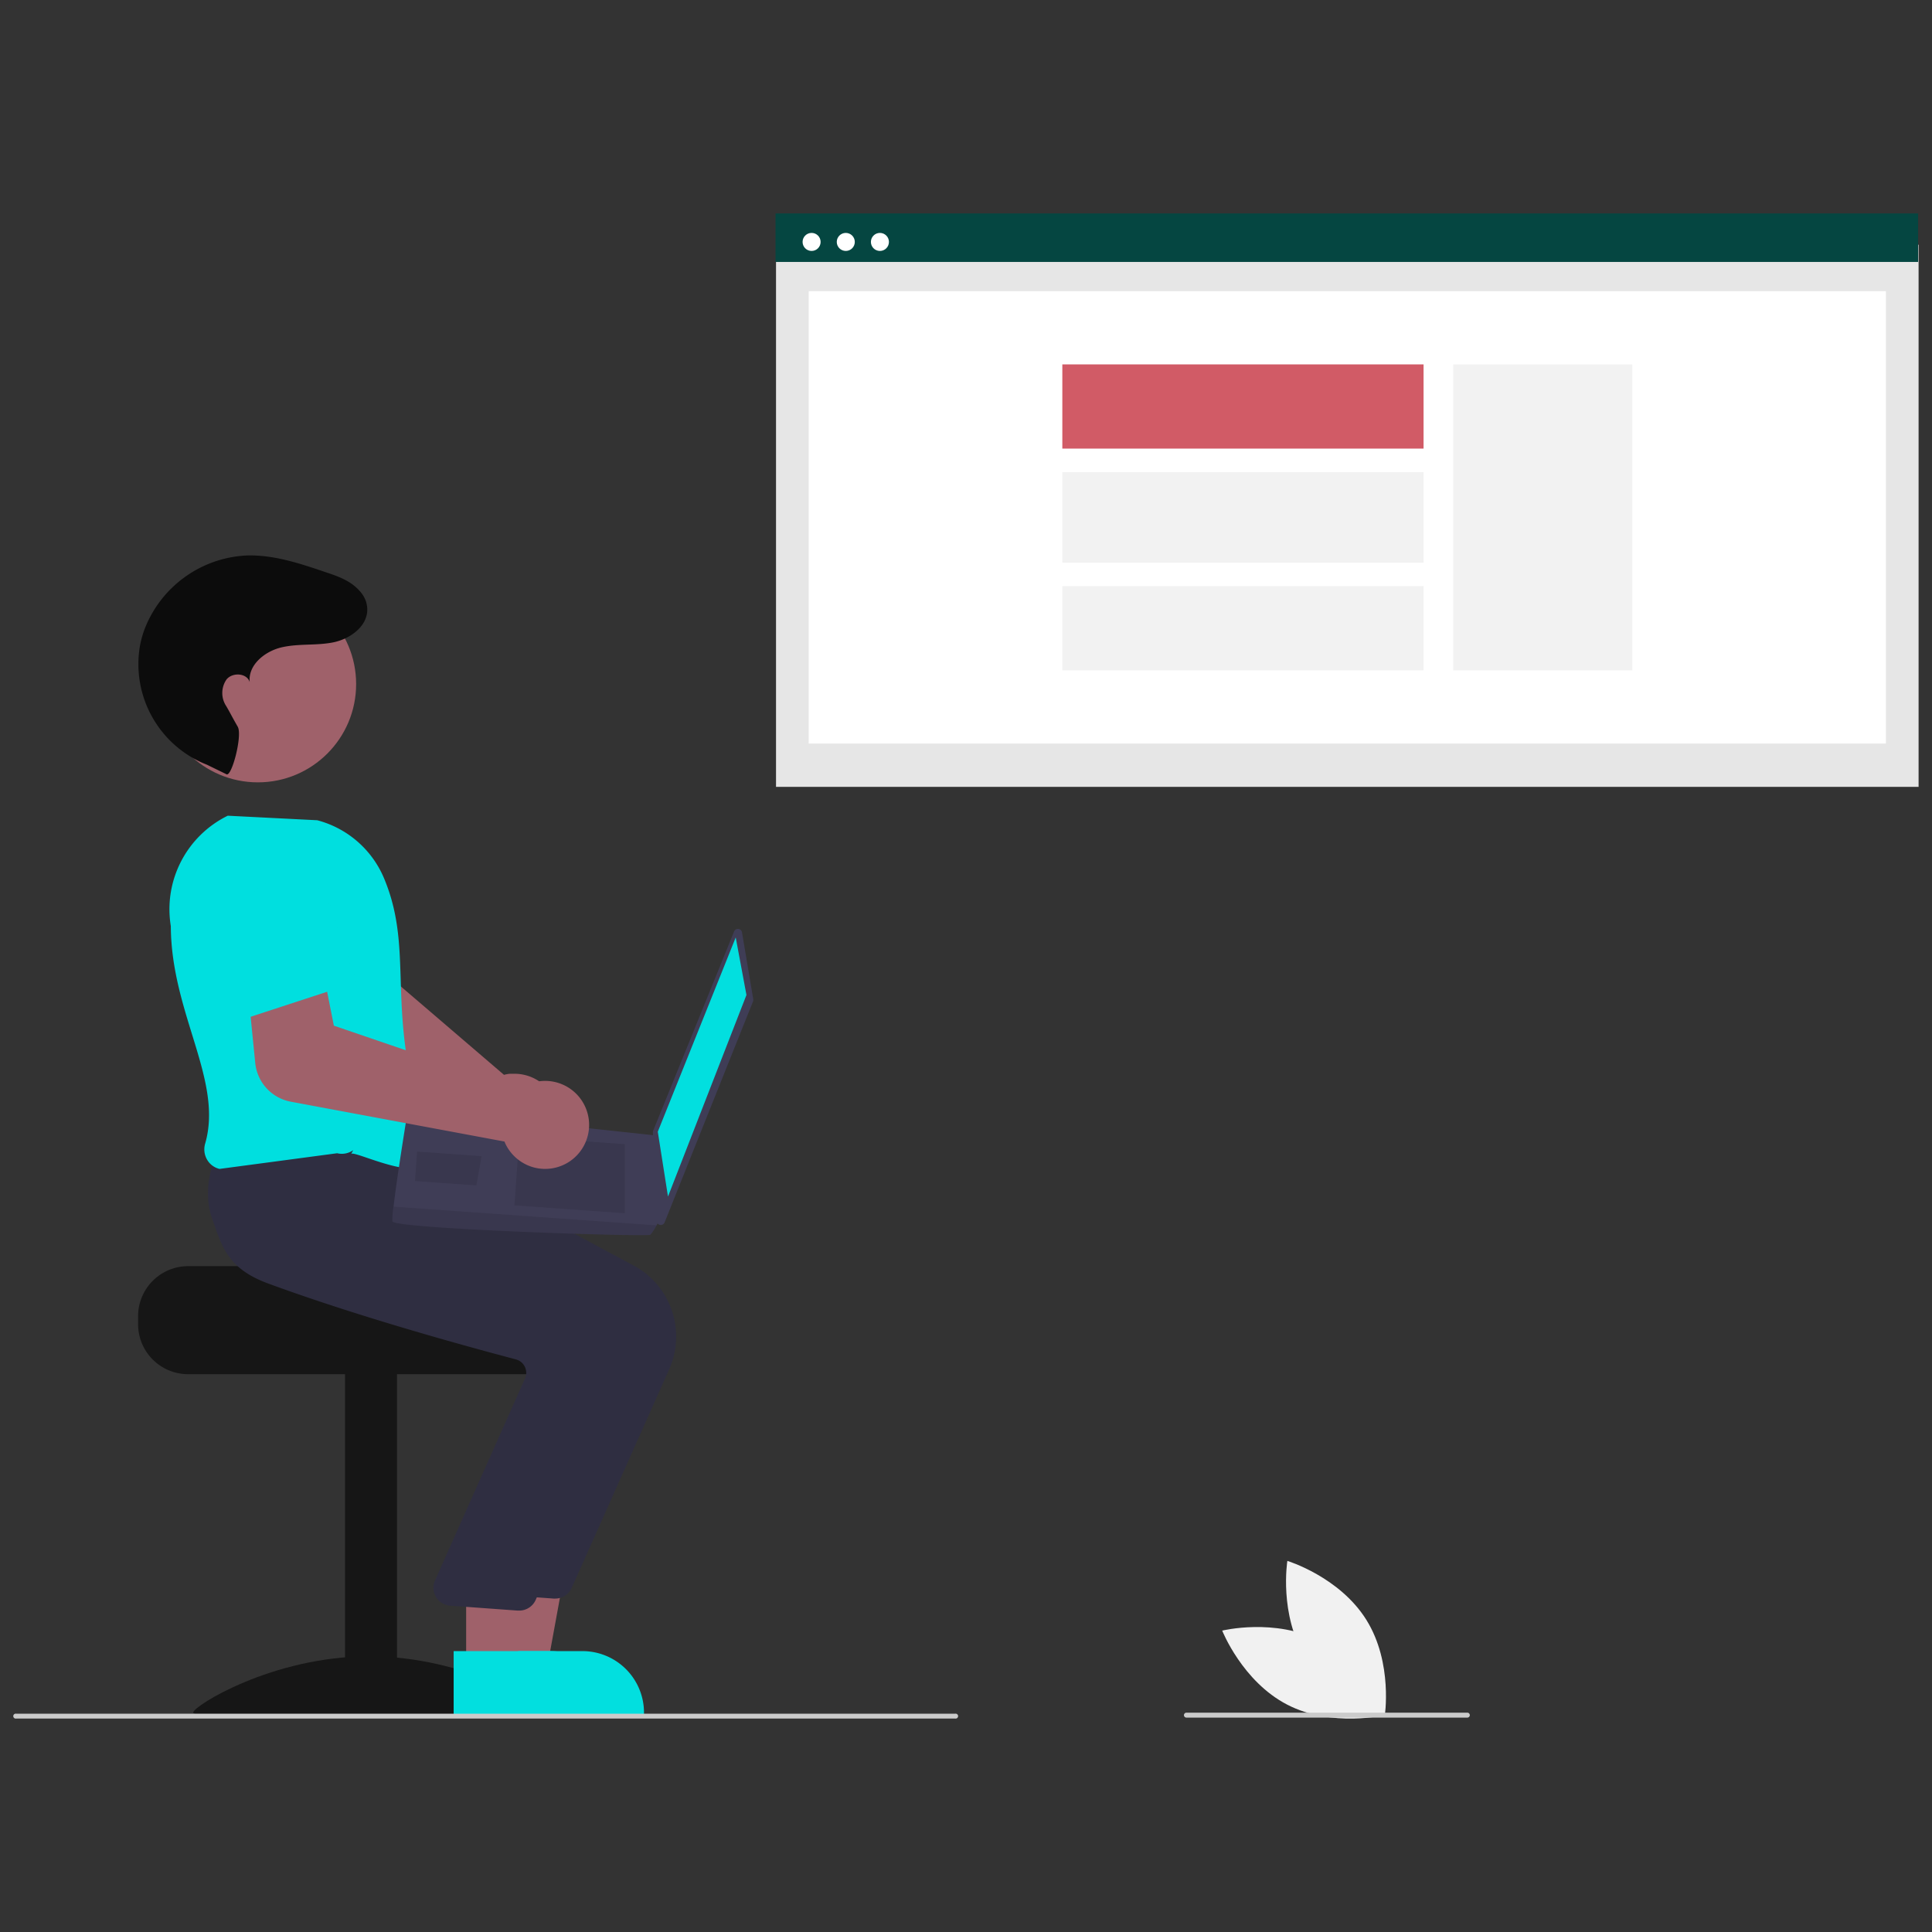 <svg xmlns="http://www.w3.org/2000/svg" viewBox="0 0 360 360"><rect x="0" y="0" width="360" height="360" fill="#333333" stroke="none"/><defs><style>.cls-1{fill:#e6e6e6;}.cls-2{fill:#fff;}.cls-3{fill:#054641;}.cls-4{fill:#f2f2f2;}.cls-5{fill:#d15b66;}.cls-6{fill:#9f616a;}.cls-7{fill:#161616;}.cls-8{fill:#02dfdf;}.cls-9{fill:#2f2e41;}.cls-10{fill:#00dfdf;}.cls-11{fill:#0c0c0c;}.cls-12{fill:#3f3d56;}.cls-13{opacity:0.1;isolation:isolate;}.cls-14{fill:#cbcbcb;}.cls-15{fill:#f1f1f1;}</style></defs><title>process-illustration</title><g id="Layer_5" data-name="Layer 5"><rect id="e81a7c33-c795-457d-8abc-c4a3c260cd56" class="cls-1" x="144.6" y="45.6" width="212.9" height="101.02"/><rect id="be98c830-918a-42d1-b1b0-0085d5874e90" class="cls-2" x="150.69" y="54.26" width="200.72" height="84.29"/><rect id="ea07d9fd-7a34-4098-acd7-056fd1871281" class="cls-3" x="144.51" y="39.77" width="212.9" height="9.04"/><circle id="b9ed5a45-8896-4ed9-86b4-15f853c9a185" class="cls-2" cx="151.23" cy="45.08" r="1.68"/><circle id="a9233a38-f8ba-48e0-88f3-496fd4836d40" class="cls-2" cx="157.6" cy="45.08" r="1.68"/><circle id="aa82180f-a6a9-4f5f-82fc-e73106f4ad92" class="cls-2" cx="163.96" cy="45.08" r="1.68"/><rect class="cls-4" x="270.79" y="67.9" width="33.37" height="57.01"/><rect class="cls-5" x="197.95" y="67.9" width="67.31" height="15.69"/><rect class="cls-4" x="197.95" y="87.97" width="67.31" height="16.88"/><rect class="cls-4" x="197.95" y="109.22" width="67.31" height="15.69"/><path class="cls-6" d="M104.07,208.33a8.2,8.2,0,0,0-8.16-8.25c-.31,0-.62,0-.92,0a7.62,7.62,0,0,0-1.08.2l-27.77-23.8,1.66-8.94-13.68-4.44L50,177.48a8.31,8.31,0,0,0,3.53,9.28l34.15,21.6a7.34,7.34,0,0,0,0,.81,8.2,8.2,0,0,0,9,7.27c.31,0,.61-.09.92-.15s.65-.17,1-.28A8.22,8.22,0,0,0,104.07,208.33Z"/><path class="cls-7" d="M35.05,235.93H70.84c0,1,36.9,1.87,36.9,1.87a9.31,9.31,0,0,1,3.73,7.45v1.49a9.32,9.32,0,0,1-9.32,9.32H35.05a9.32,9.32,0,0,1-9.32-9.32v-1.49A9.33,9.33,0,0,1,35.05,235.93Z"/><rect class="cls-7" x="64.29" y="255.69" width="9.69" height="62.63"/><path class="cls-7" d="M101.57,319.1c0,1.18-14.68.46-32.8.46S36,320.28,36,319.1s14.69-10.47,32.81-10.47S101.57,317.93,101.57,319.1Z"/><polygon class="cls-6" points="92.82 310.64 101.97 310.64 106.31 286.93 92.82 286.94 92.82 310.64"/><path class="cls-8" d="M90.49,319.5H120v-.37a11.47,11.47,0,0,0-11.47-11.47h-18Z"/><path class="cls-9" d="M106.5,295.94l18.22-40.86a15,15,0,0,0-6.58-19.23l-39.52-21.2-18-1.53-16.64-1.51-.12.2c-.15.26-3.73,6.44-1.31,13.21,1.83,5.14,6.6,9.16,14.18,11.94,17.68,6.48,38.11,12,46.07,14.1a2.59,2.59,0,0,1,1.65,1.31,2.63,2.63,0,0,1,.14,2.09l-16.93,38a3.36,3.36,0,0,0,2,4.3,3,3,0,0,0,.84.19l12.65.92a1.77,1.77,0,0,0,.32,0A3.36,3.36,0,0,0,106.5,295.94Z"/><polygon class="cls-6" points="86.86 310.64 96 310.64 100.35 286.93 86.86 286.94 86.86 310.64"/><path class="cls-8" d="M84.53,319.5H114v-.37a11.46,11.46,0,0,0-11.47-11.47h-18Z"/><path class="cls-9" d="M99.79,298.18,118,257.31a15,15,0,0,0-6.58-19.22l-39.52-21.2-18-1.53-13-1.13v-.18c-.15.26-3.73,6.44-1.31,13.21,1.83,5.14,2.87,9.16,10.45,11.93,17.68,6.49,38.11,12,46.07,14.11a2.59,2.59,0,0,1,1.65,1.31,2.62,2.62,0,0,1,.14,2.09l-16.93,38a3.35,3.35,0,0,0,2,4.3,3.41,3.41,0,0,0,.84.19l12.65.92.32,0A3.36,3.36,0,0,0,99.79,298.18Z"/><path class="cls-10" d="M65.44,215c.88-.62,13.42,6,15.66.75-10.44-26.1-3.25-37.37-9.64-52.33a18.64,18.64,0,0,0-12.35-10.58L42.52,152l-.09,0a19.4,19.4,0,0,0-10.6,20.57c.06,16.29,9.8,28.71,6.4,40.52a3.81,3.81,0,0,0,.36,3,3.63,3.63,0,0,0,2.32,1.72l21.91-2.92a3.66,3.66,0,0,0,3-.58Z"/><circle class="cls-6" cx="48.05" cy="127.47" r="18.31"/><path class="cls-11" d="M42.22,144.28c1,.42,3-7.33,2.07-8.88-1.32-2.31-1.24-2.29-2.13-3.82a4.42,4.42,0,0,1,.07-5c1.14-1.35,3.78-1.17,4.3.52-.34-3.2,2.83-5.77,6-6.49s6.44-.28,9.59-.92c3.65-.75,7.45-3.81,6-7.83A5.63,5.63,0,0,0,67,110.1c-1.68-1.9-4-2.71-6.35-3.49-4.79-1.63-9.72-3.28-14.77-3.1a21.49,21.49,0,0,0-19,13.88,19.55,19.55,0,0,0-.81,3,20.14,20.14,0,0,0,12.5,22.11Z"/><path class="cls-12" d="M138.26,173.73l2.1,12.47a.73.73,0,0,1-.05.41l-16.47,41.17a.77.77,0,0,1-1,.42.76.76,0,0,1-.48-.68l-.7-16.54a.87.87,0,0,1,.06-.32l15.07-37.1a.77.77,0,0,1,1.47.17Z"/><polygon class="cls-8" points="137.09 174.68 139.09 185.4 124.47 222.96 122.57 210.88 137.09 174.68"/><path class="cls-12" d="M73.12,227.58c.36,1.41,47.59,2.93,48.08,2.5a10.11,10.11,0,0,0,1.14-1.75c.49-.89,1-1.77,1-1.77l-.77-14.94-46.53-5s-2.06,12.46-2.7,18.19A14,14,0,0,0,73.12,227.58Z"/><polygon class="cls-13" points="116.43 213.2 116.43 226.07 95.86 224.6 96.77 211.8 116.43 213.2"/><polygon class="cls-13" points="89.61 215.43 89.74 215.41 88.77 220.88 77.33 220.07 77.72 214.58 89.61 215.43"/><path class="cls-13" d="M73.12,227.58c.36,1.41,47.59,2.93,48.08,2.5a10.11,10.11,0,0,0,1.14-1.75l-49-3.49A14,14,0,0,0,73.12,227.58Z"/><path class="cls-6" d="M54.16,205.28,94,212.71a7,7,0,0,0,.34.74,8.26,8.26,0,0,0,5.27,4.12,8.2,8.2,0,1,0-1.87-15.21,9,9,0,0,0-.93.58l-34.6-11.82-1.77-8.92-14.36,1,1.49,14.95A8.16,8.16,0,0,0,54.16,205.28Z"/><path class="cls-10" d="M45.6,189.82,66.46,183l-4.87-14a8.31,8.31,0,0,0-9.23-5.47h0a8.32,8.32,0,0,0-7,8.3Z"/><path class="cls-14" d="M177.91,320.23H3a.46.46,0,1,1,0-.91h175a.46.46,0,1,1,0,.91Z"/><path class="cls-15" d="M246,305.77c8.39,4.34,12.12,13.8,12.12,13.8s-9.87,2.41-18.26-1.93-12.12-13.8-12.12-13.8S237.57,301.43,246,305.77Z"/><path class="cls-15" d="M243.28,308.9c5,8,14.73,11,14.73,11s1.61-10-3.4-18.05-14.73-11-14.73-11S238.27,300.88,243.28,308.9Z"/><path class="cls-14" d="M273.42,320.05H221.07a.46.46,0,0,1-.46-.46.47.47,0,0,1,.46-.46h52.35a.47.47,0,0,1,.46.46A.46.46,0,0,1,273.42,320.05Z"/></g></svg>